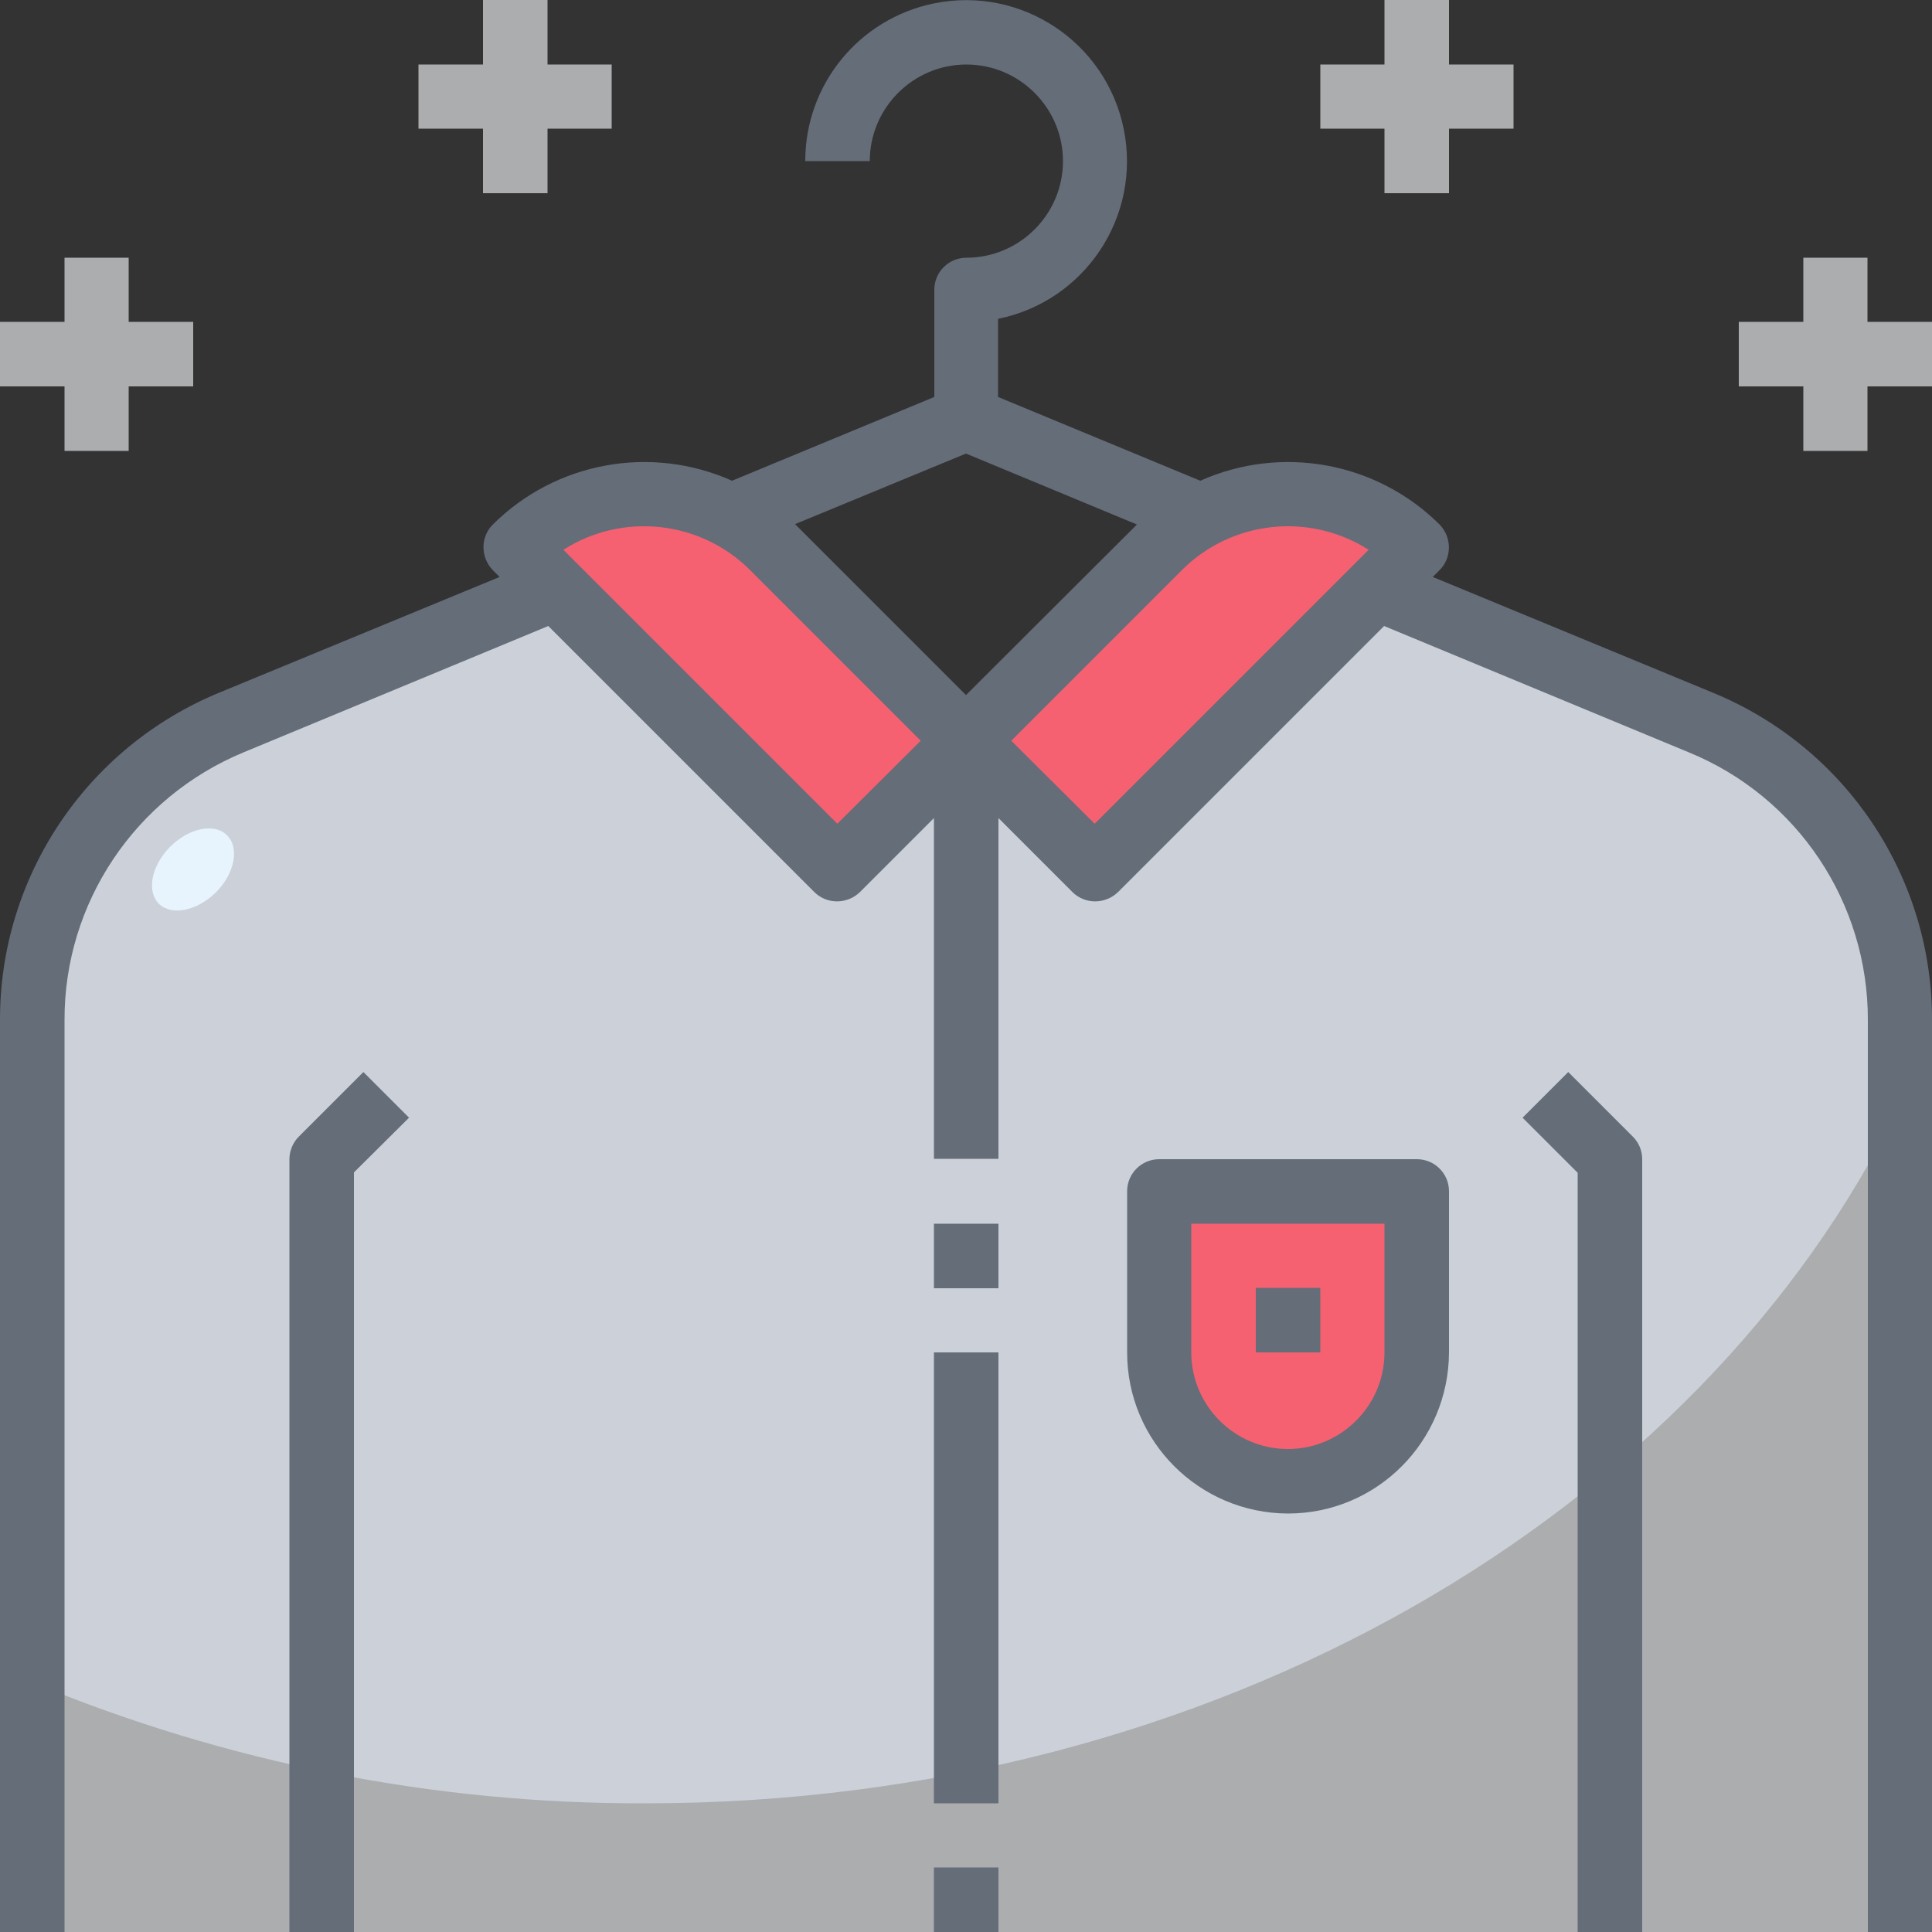 <?xml version="1.0" encoding="utf-8"?>
<!-- Generator: Adobe Illustrator 21.0.2, SVG Export Plug-In . SVG Version: 6.00 Build 0)  -->
<svg version="1.1" id="Layer_1" xmlns="http://www.w3.org/2000/svg" xmlns:xlink="http://www.w3.org/1999/xlink" x="0px" y="0px"
	 viewBox="0 0 512 512" style="enable-background:new 0 0 512 512;" xml:space="preserve">
<rect x="0" y="0" width="512" height="512" fill="#333333" stroke="none"/>
<style type="text/css">
	.st0{clip-path:url(#SVGID_2_);fill:#CCD1D9;}
	.st1{clip-path:url(#SVGID_2_);fill:#ACADAF;}
	.st2{clip-path:url(#SVGID_2_);fill:#E7F4FD;}
	.st3{clip-path:url(#SVGID_2_);fill:#F66171;}
	.st4{clip-path:url(#SVGID_2_);fill:#656D78;}
</style>
<g>
	<defs>
		<rect id="SVGID_1_" width="512" height="512"/>
	</defs>
	<clipPath id="SVGID_2_">
		<use xlink:href="#SVGID_1_"  style="overflow:visible;"/>
	</clipPath>
	<path class="st0" d="M503.5,512V270.4c0-34.5-20.8-65.6-52.7-78.8l-86.1-35.6h-68.3L256,196.3l-40.4-40.4h-68.3l-86.1,35.6
		c-31.9,13.2-52.7,44.3-52.7,78.8V512H503.5z"/>
	<path class="st1" d="M171.1,477.9c-55.8,0.2-111-10.7-162.6-32.1V512h494.9V292.9C450.7,401.3,321.8,477.9,171.1,477.9"/>
	<path class="st2" d="M42.1,239.5c-3.3-3.3-2-10.1,3-15.1c5-5,11.8-6.4,15.1-3c3.3,3.3,2,10.1-3,15.1
		C52.2,241.4,45.5,242.8,42.1,239.5"/>
	<path class="st3" d="M307.2,315.7h68.3v42.7c0,18.8-15.3,34.1-34.1,34.1c-18.8,0-34.1-15.3-34.1-34.1L307.2,315.7L307.2,315.7z"/>
	<path class="st3" d="M221.9,230.4l-85.3-85.3c18.9-18.9,49.4-18.9,68.3,0l51.2,51.2L221.9,230.4z"/>
	<path class="st3" d="M290.1,230.4l85.3-85.3c-18.8-18.9-49.4-18.9-68.3,0L256,196.3L290.1,230.4z"/>
	<path class="st4" d="M108.4,296.2l-12.1-12.1l-17.1,17.1c-1.6,1.6-2.5,3.8-2.5,6V512h17.1V310.7L108.4,296.2z"/>
	<path class="st4" d="M415.6,284.1l-12.1,12.1l14.6,14.6V512h17.1V307.2c0-2.3-0.9-4.4-2.5-6L415.6,284.1z"/>
	<path class="st4" d="M454,183.6l-74.3-30.7l1.8-1.8c3.3-3.3,3.3-8.7,0-12.1c-16.7-16.6-41.9-21.2-63.4-11.6l-53.6-22.2V84.5
		c23.1-4.7,38-27.2,33.3-50.3c-4.7-23.1-27.2-38-50.3-33.3c-19.9,4.1-34.1,21.5-34.1,41.8h17.1c0-14.1,11.5-25.6,25.6-25.6
		c14.1,0,25.6,11.5,25.6,25.6c0,14.1-11.5,25.6-25.6,25.6c-4.7,0-8.5,3.8-8.5,8.5v28.4l-53.6,22.2c-21.5-9.6-46.7-5-63.4,11.6
		c-3.3,3.3-3.3,8.7,0,12.1l1.8,1.8L58,183.6c-35.1,14.5-58.1,48.8-58,86.8V512h17.1V270.4c-0.1-31.1,18.7-59.1,47.4-71l80.8-33.5
		l70.5,70.5c3.3,3.3,8.7,3.3,12.1,0l19.6-19.6v90.3h17.1v-90.3l19.6,19.6c3.3,3.3,8.7,3.3,12.1,0l70.5-70.5l80.8,33.5
		c28.8,11.8,47.5,39.9,47.4,71V512H512V270.4C512.1,232.4,489.2,198.1,454,183.6 M256,120.2l45.3,18.8l-0.1,0.1L256,184.2L210.8,139
		l-0.1-0.1L256,120.2z M221.9,218.3l-72.6-72.6c15.7-10,36.3-7.8,49.5,5.4l45.2,45.2L221.9,218.3z M290.1,218.3l-22.1-22l45.2-45.2
		c13.2-13.2,33.8-15.4,49.5-5.4L290.1,218.3z"/>
	<path class="st4" d="M341.3,401.1c23.6,0,42.6-19.1,42.7-42.7v-42.7c0-4.7-3.8-8.5-8.5-8.5h-68.3c-4.7,0-8.5,3.8-8.5,8.5v42.7
		C298.7,382,317.8,401,341.3,401.1 M315.7,324.3h51.2v34.1c0,14.1-11.5,25.6-25.6,25.6c-14.1,0-25.6-11.5-25.6-25.6V324.3z"/>
	<rect x="332.8" y="341.3" class="st4" width="17.1" height="17.1"/>
	<rect x="247.5" y="324.3" class="st4" width="17.1" height="17.1"/>
	<rect x="247.5" y="494.9" class="st4" width="17.1" height="17.1"/>
	<rect x="247.5" y="358.4" class="st4" width="17.1" height="119.5"/>
	<polygon class="st1" points="17.1,119.5 34.1,119.5 34.1,102.4 51.2,102.4 51.2,85.3 34.1,85.3 34.1,68.3 17.1,68.3 17.1,85.3 
		0,85.3 0,102.4 17.1,102.4 	"/>
	<polygon class="st1" points="128,0 128,17.1 110.9,17.1 110.9,34.1 128,34.1 128,51.2 145.1,51.2 145.1,34.1 162.1,34.1 
		162.1,17.1 145.1,17.1 145.1,0 	"/>
	<polygon class="st1" points="494.9,68.3 477.9,68.3 477.9,85.3 460.8,85.3 460.8,102.4 477.9,102.4 477.9,119.5 494.9,119.5 
		494.9,102.4 512,102.4 512,85.3 494.9,85.3 	"/>
	<polygon class="st1" points="366.9,0 366.9,17.1 349.9,17.1 349.9,34.1 366.9,34.1 366.9,51.2 384,51.2 384,34.1 401.1,34.1 
		401.1,17.1 384,17.1 384,0 	"/>
</g>
</svg>
